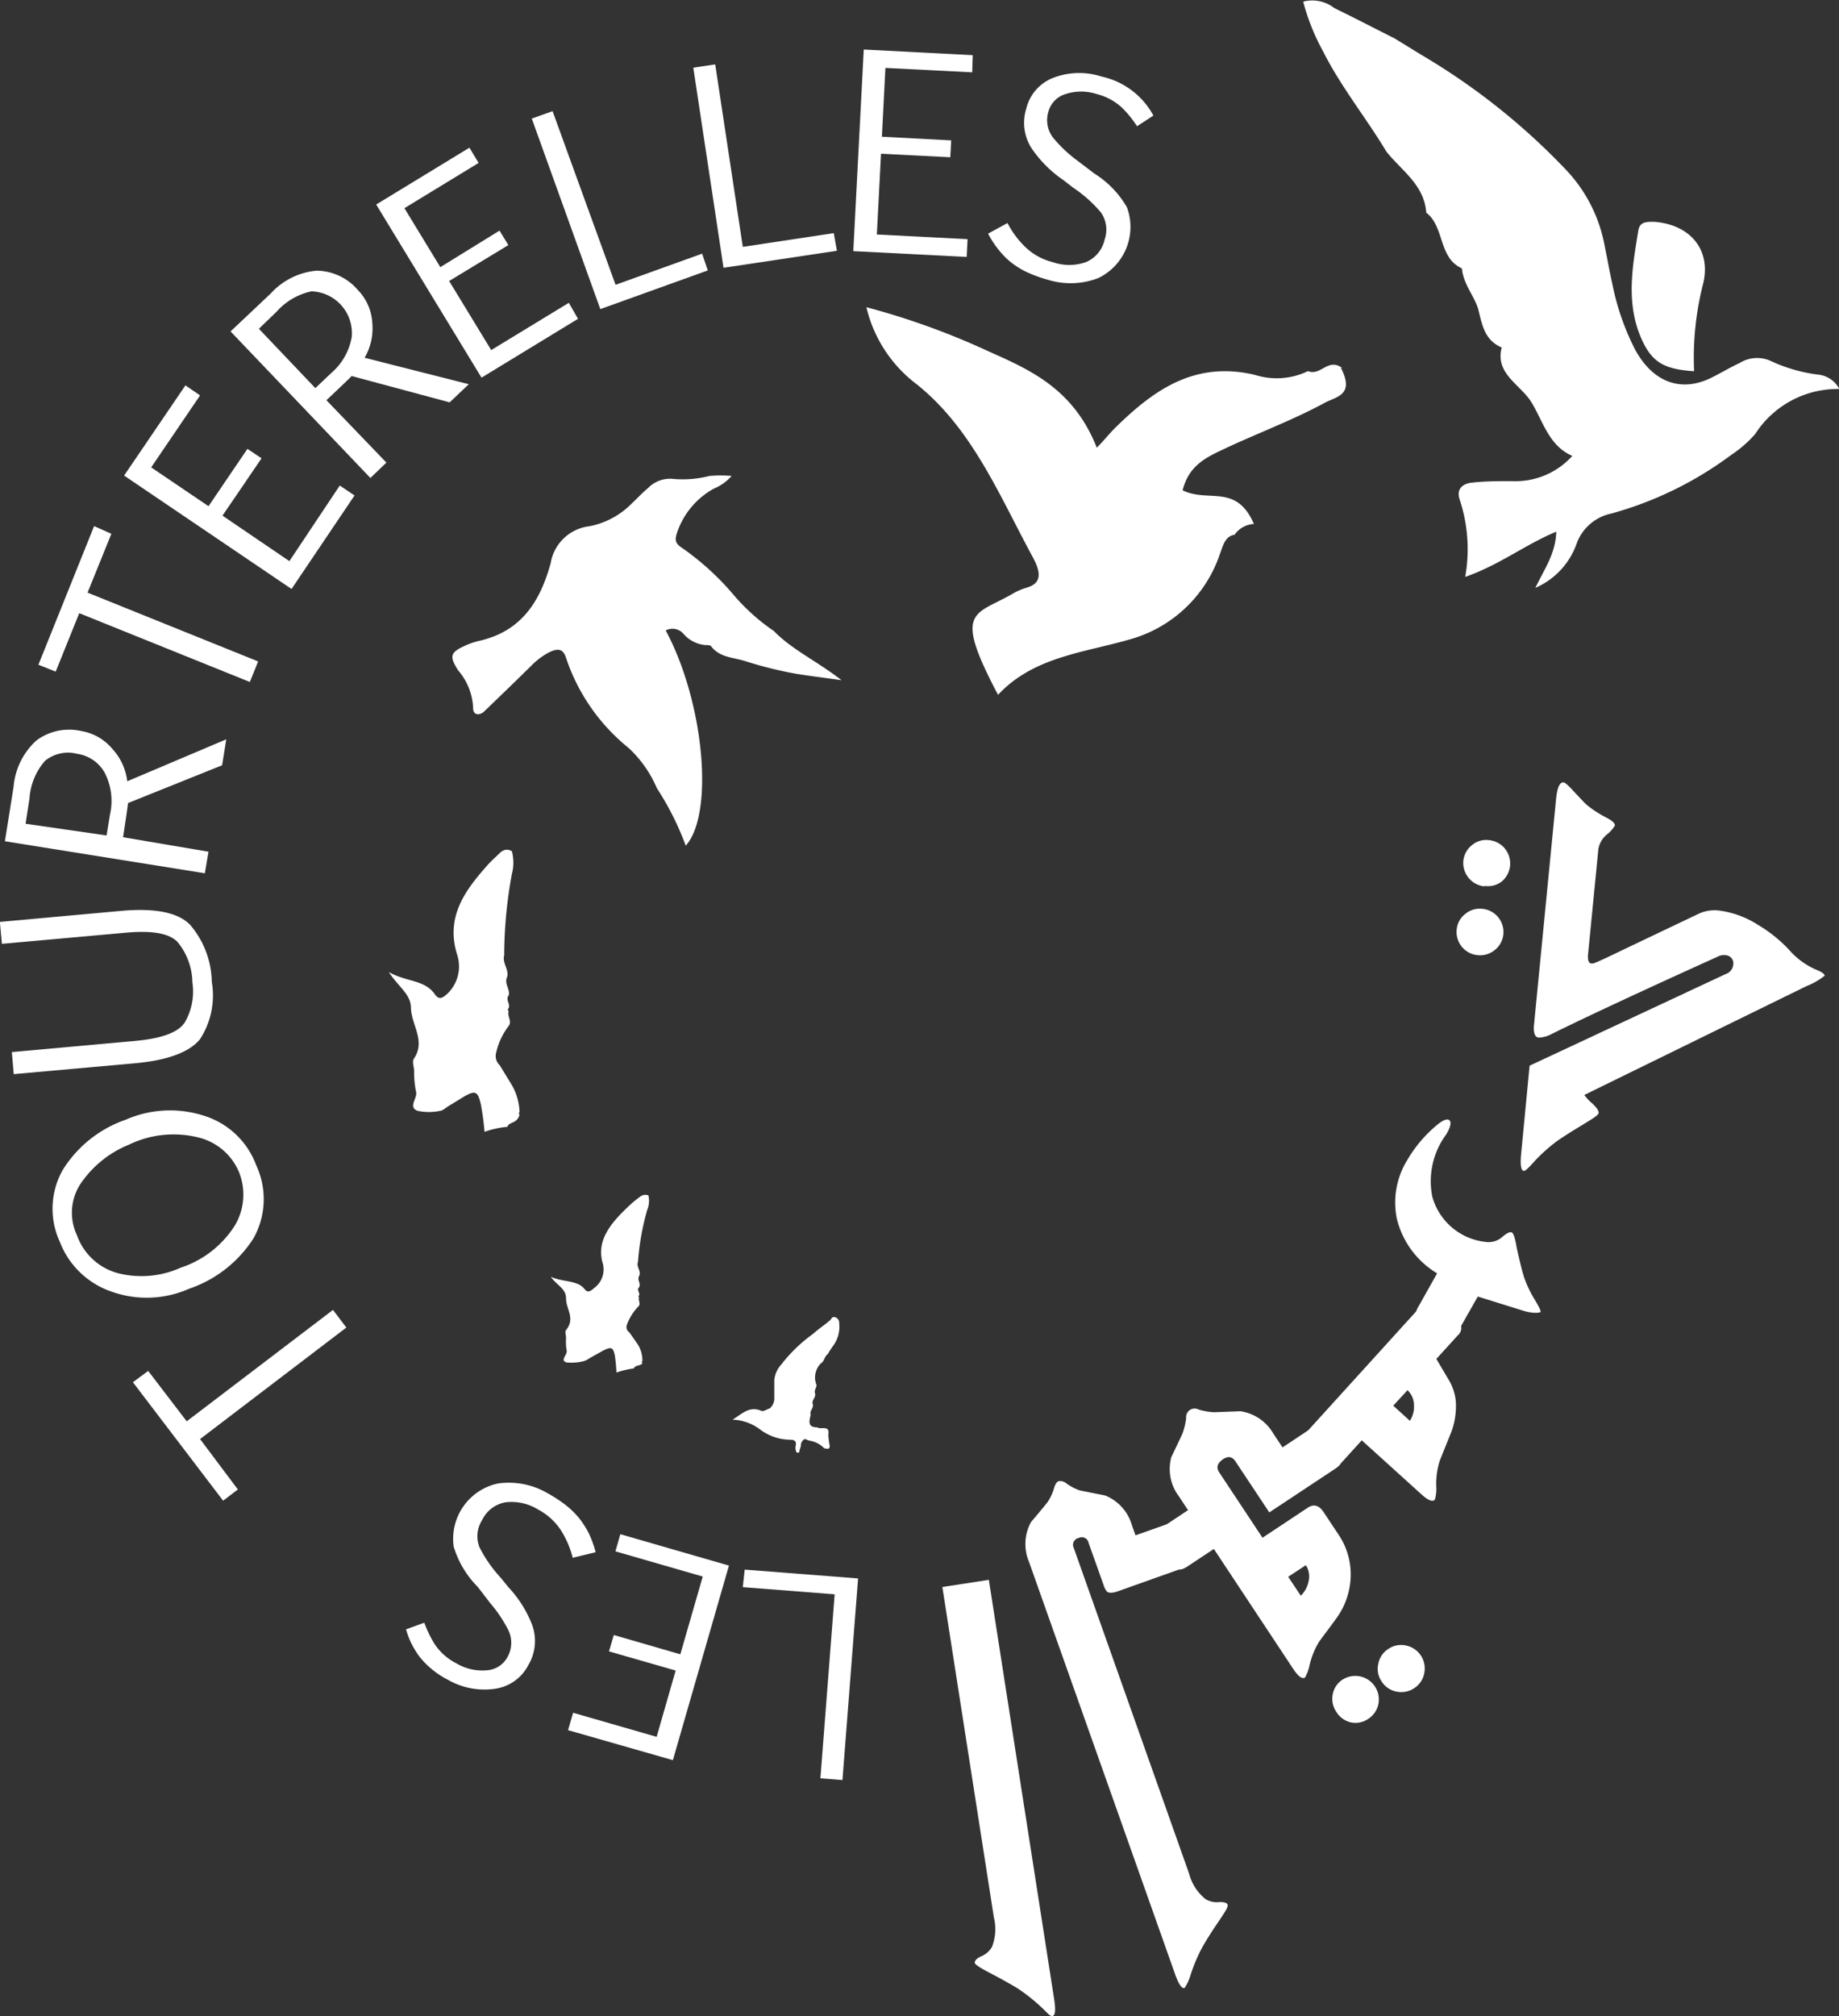<svg xmlns="http://www.w3.org/2000/svg" viewBox="0 0 145.97 159.99">
  <rect x="0" y="0" width="145.97" height="159.99" fill="#333333" stroke="none"/>
  <defs>
    <style>
      .cls-1 {
        fill: #fff;
      }
    </style>
  </defs>
  <g id="Layer_2" data-name="Layer 2">
    <g id="Layer_1-2" data-name="Layer 1">
      <g id="white-logo">
        <g>
          <path class="cls-1" d="M108.56,170.26l9,.7-1.24,16-1.75-.14,1.13-14.6-7.29-.57Z" transform="translate(-49.45 -45.7)"/>
          <path class="cls-1" d="M94.94,181.62l6.63,1.91,1.51-5.26-5.29-1.52.38-1.3,5.28,1.53,1.78-6.17-6.93-2,.39-1.36,8.62,2.49-4.45,15.44L94.54,183Z" transform="translate(-49.45 -45.7)"/>
          <path class="cls-1" d="M94.91,169.32a7.62,7.62,0,0,0-.89-2.11,4.92,4.92,0,0,0-1.86-1.72,4,4,0,0,0-2.59-.57,2.53,2.53,0,0,0-1.85,1.41,2.36,2.36,0,0,0-.2,2.18,10.62,10.62,0,0,0,1.67,2.39l.61.75a9.26,9.26,0,0,1,1.89,3,3.74,3.74,0,0,1-.3,3.18,3.53,3.53,0,0,1-2.68,1.89A5.82,5.82,0,0,1,85,179a6.86,6.86,0,0,1-2.21-1.78A6.48,6.48,0,0,1,81.68,175l1.45-.53a8.59,8.59,0,0,0,.84,1.73,4.54,4.54,0,0,0,1.71,1.5,4,4,0,0,0,2.39.55,2,2,0,0,0,1.66-1.05,2.3,2.3,0,0,0,0-2.27,10.66,10.66,0,0,0-1.36-2l-1-1.3a7.65,7.65,0,0,1-1.91-3.2A4.49,4.49,0,0,1,89,163.42a6.11,6.11,0,0,1,3.92.78,10.92,10.92,0,0,1,1.42.93,6.73,6.73,0,0,1,1.08,1.05,7.11,7.11,0,0,1,.78,1.23,8.17,8.17,0,0,1,.53,1.47Z" transform="translate(-49.45 -45.7)"/>
          <path class="cls-1" d="M61.21,154.49l3.06,4,11.61-8.84,1.06,1.4L65.33,159.9l3,4-1.17.89L60,155.39Z" transform="translate(-49.45 -45.7)"/>
          <path class="cls-1" d="M69.79,138.18a6.35,6.35,0,0,1-.22,5.79,9.8,9.8,0,0,1-5.11,4,8.3,8.3,0,0,1-6.18.22,6.71,6.71,0,0,1-4.08-3.94,6.26,6.26,0,0,1,.22-5.69,9.56,9.56,0,0,1,5-4,8.77,8.77,0,0,1,6.25-.31A6.46,6.46,0,0,1,69.79,138.18Zm-1.4.46A4.7,4.7,0,0,0,65.33,136a8.13,8.13,0,0,0-5.65.54,8.46,8.46,0,0,0-3.62,2.8,4.19,4.19,0,0,0-.5,4.39,4.76,4.76,0,0,0,3.23,3,7.57,7.57,0,0,0,5-.43,8.05,8.05,0,0,0,4.32-3.38A4.79,4.79,0,0,0,68.39,138.64Z" transform="translate(-49.45 -45.7)"/>
          <path class="cls-1" d="M50.39,129.19l9.73-.88c2.15-.19,3.49-.68,4-1.48a4.88,4.88,0,0,0,.6-3.18,5.15,5.15,0,0,0-1.18-3.2c-.65-.68-2-.93-4.15-.73l-9.79.88-.16-1.74,9.68-.88q4-.35,5.42,1.11a7.14,7.14,0,0,1,1.72,4.52,6.37,6.37,0,0,1-.93,4.55c-.8,1-2.5,1.67-5.09,1.91l-9.7.87Z" transform="translate(-49.45 -45.7)"/>
          <path class="cls-1" d="M66,113.29,65.71,115l-15.87-2.54.69-4.34a5.59,5.59,0,0,1,1.8-3.65,4.35,4.35,0,0,1,3.56-.76,4.1,4.1,0,0,1,2.48,1.42,4.58,4.58,0,0,1,1.18,2.57l7.86-3.33-.33,2.06-7.47,3c0,.09-.13,1-.39,2.71ZM57.91,112l.27-1.66a4.88,4.88,0,0,0-.42-3.32,3,3,0,0,0-2.19-1.5,2.9,2.9,0,0,0-2.54.55,5.05,5.05,0,0,0-1.24,3l-.31,2Z" transform="translate(-49.45 -45.7)"/>
          <path class="cls-1" d="M58.29,88.06,56.4,92.73l13.54,5.46-.66,1.63L55.74,94.36,53.87,99l-1.37-.55,4.42-11Z" transform="translate(-49.45 -45.7)"/>
          <path class="cls-1" d="M65.33,77.08l-3.88,5.71L66,85.87l3.09-4.55,1.12.75-3.1,4.55,5.31,3.61,4-6,1.17.79-5,7.42-13.29-9,4.87-7.16Z" transform="translate(-49.45 -45.7)"/>
          <path class="cls-1" d="M80.12,82.41l-1.27,1.22L67.75,72l3.18-3a5.6,5.6,0,0,1,3.64-1.82,4.38,4.38,0,0,1,3.3,1.55A4.07,4.07,0,0,1,79,71.33a4.6,4.6,0,0,1-.61,2.76l8.27,2.1-1.52,1.44-7.78-2.09q-.07.1-2,1.92ZM74.48,76.5l1.22-1.16a4.88,4.88,0,0,0,1.67-2.9,3.32,3.32,0,0,0-3.2-3.62,5.14,5.14,0,0,0-2.77,1.62L70,71.79Z" transform="translate(-49.45 -45.7)"/>
          <path class="cls-1" d="M87.44,58.63l-5.89,3.59L84.4,66.9,89.1,64l.7,1.15L85.1,68l3.34,5.48,6.16-3.75L95.33,71l-7.66,4.67L79.31,61.93l7.4-4.51Z" transform="translate(-49.45 -45.7)"/>
          <path class="cls-1" d="M105.63,67.16,97.1,70.23,91.66,55.11l1.65-.59,5,13.78,6.87-2.47Z" transform="translate(-49.45 -45.7)"/>
          <path class="cls-1" d="M115.88,65.6l-9,1.35-2.4-15.88,1.74-.26,2.19,14.48,7.22-1.09Z" transform="translate(-49.45 -45.7)"/>
          <path class="cls-1" d="M126.62,51.44l-6.89-.35-.28,5.46,5.5.29-.07,1.34-5.5-.28-.33,6.41,7.2.37-.07,1.41-9-.46.83-16,8.65.45Z" transform="translate(-49.45 -45.7)"/>
          <path class="cls-1" d="M129.42,63.4a7.27,7.27,0,0,0,1.36,1.85A4.78,4.78,0,0,0,133,66.5a4,4,0,0,0,2.65,0,2.52,2.52,0,0,0,1.48-1.79,2.37,2.37,0,0,0-.31-2.17,10.47,10.47,0,0,0-2.18-1.94l-.76-.59a9.54,9.54,0,0,1-2.54-2.53,3.74,3.74,0,0,1-.43-3.16,3.51,3.51,0,0,1,2.18-2.46,5.77,5.77,0,0,1,3.78-.09A6.17,6.17,0,0,1,141,54.87l-1.3.85a8.24,8.24,0,0,0-1.21-1.49,4.59,4.59,0,0,0-2-1.07,4,4,0,0,0-2.45,0,2,2,0,0,0-1.37,1.39,2.28,2.28,0,0,0,.49,2.22A10.45,10.45,0,0,0,135,58.47l1.31,1a7.69,7.69,0,0,1,2.59,2.68,4.5,4.5,0,0,1-2.28,5.62,6.11,6.11,0,0,1-4,.13,10.86,10.86,0,0,1-1.59-.57,6.6,6.6,0,0,1-1.29-.78,5.91,5.91,0,0,1-1-1,7.42,7.42,0,0,1-.86-1.31Z" transform="translate(-49.45 -45.7)"/>
          <path class="cls-1" d="M166.74,121.5a1.85,1.85,0,0,1-1.67-2,1.76,1.76,0,0,1,.67-1.26,1.79,1.79,0,0,1,1.37-.42,1.85,1.85,0,0,1,1.67,2,1.8,1.8,0,0,1-.67,1.26A1.83,1.83,0,0,1,166.74,121.5Zm.54-5.46a1.87,1.87,0,0,1-1.68-2,1.82,1.82,0,0,1,.67-1.26,1.76,1.76,0,0,1,1.37-.41,1.86,1.86,0,0,1,1,3.29A1.76,1.76,0,0,1,167.28,116Zm3.14,22.58c-.24,0-.32-.47-.23-1.35l.67-7L186.42,123a.87.87,0,0,0,.6-.71.65.65,0,0,0-.67-.79.91.91,0,0,0-.5.09q-9,4.07-13.23,6.16a2.34,2.34,0,0,1-1,.29c-.34,0-.47-.38-.41-1l1.75-17.91c.09-.93.29-1.37.59-1.34.12,0,.38.23.78.67.57.61.93,1,1.09,1.13a8.76,8.76,0,0,0,1.55,1q.69.36.66.63a2.79,2.79,0,0,1-.63.7,1.91,1.91,0,0,0-.68,1.16l-.83,8.47c0,.39.06.59.28.61a.58.58,0,0,0,.32-.07c.19-.07.9-.39,2.15-1l6.09-2.9a3,3,0,0,1,1.59-.23A7.53,7.53,0,0,1,189,119.1a11.1,11.1,0,0,1,2.48,2,6,6,0,0,0,2.08,1.53c.49.2.73.37.72.5a5.55,5.55,0,0,1-1.45.83l-17.62,8.63a.07.07,0,0,0,0,0,2.84,2.84,0,0,0,.58.63c.39.36.57.63.55.8s-.39.4-1.14.86c-1.06.64-1.82,1.12-2.28,1.46a13.63,13.63,0,0,0-1.64,1.48C170.79,138.38,170.51,138.63,170.42,138.62Z" transform="translate(-49.45 -45.7)"/>
          <path class="cls-1" d="M162.35,150.57a1.39,1.39,0,0,1-.47-.37c-.11-.17-.06-.43.15-.8l1.49-2.65a7,7,0,0,1-3.19-4.31,6.41,6.41,0,0,1,.82-4.68,10.43,10.43,0,0,1,2.32-2.75c.47-.4.81-.55,1-.43s.16.52-.24,1.16a6.24,6.24,0,0,0-1.09,4.93,4.93,4.93,0,0,0,4.2,3.58,1.65,1.65,0,0,0,1.33-.37q.52-.45.75-.39t.42,1.23c.24,1.09.43,1.87.59,2.36a9,9,0,0,0,.86,1.79c.33.56.48.87.44.94s-.6.16-1.45-.12l-3.53-1.1-1.5,2.64c-.21.38-.43.56-.65.54a1.39,1.39,0,0,1-.52-.21Z" transform="translate(-49.45 -45.7)"/>
          <path class="cls-1" d="M153.14,160.6a.77.77,0,0,1,0-1.23l9.26-10.2a.76.76,0,0,1,1.22-.06l1.48,1.34a.76.76,0,0,1,.06,1.22l-1.7,1.87.91,1.54a4.14,4.14,0,0,1,.63,1.76,5.92,5.92,0,0,1-.38,2.57c-.3.73-.59,1.46-.89,2.21a6,6,0,0,0-.28,2,3.07,3.07,0,0,1-.11,1.09c-.18.2-.54.05-1.07-.43L157.54,160l-1.69,1.86a.77.77,0,0,1-1.23.07Zm6.9-3.35,1.32,1.2a2.09,2.09,0,0,0,.32-1.31,1.64,1.64,0,0,0-.51-1.12Z" transform="translate(-49.45 -45.7)"/>
          <path class="cls-1" d="M141.38,168.14a1.14,1.14,0,0,1-.23-.54c0-.21.13-.43.49-.66l2.11-1.4-.72-1.09a3.59,3.59,0,0,1-.61-3.11c.3-.63.6-1.25.89-1.88a5.47,5.47,0,0,0,.29-1.22.68.68,0,0,1,1-.68,5,5,0,0,0,1.24.21l2.07-.08a3.63,3.63,0,0,1,2.62,1.79l.72,1.08,2.11-1.4c.36-.24.63-.3.82-.18a1.4,1.4,0,0,1,.37.43l1.11,1.67a1.36,1.36,0,0,1,.24.53c0,.21-.13.43-.49.66l-5.21,3.45-2.7-4.07c-.25-.37-.59-.42-1-.13s-.53.62-.29,1l3.45,5.21,3.59-2.38c.48-.32.9-.2,1.27.36l1.1,1.66a5.66,5.66,0,0,1,.95,4.3,5.9,5.9,0,0,1-1,2.39c-.46.64-.94,1.27-1.41,1.91a6.36,6.36,0,0,0-.76,1.85,3.51,3.51,0,0,1-.36,1c-.23.15-.54-.08-.94-.68l-6.3-9.52-2.1,1.39c-.36.24-.63.3-.82.19a1.63,1.63,0,0,1-.39-.42Zm10.32,2.69,1,1.5a2.19,2.19,0,0,0,.63-1.2,1.6,1.6,0,0,0-.23-1.22Zm3.81,10.7a1.83,1.83,0,0,1-.27-1.4A1.76,1.76,0,0,1,156,179a1.87,1.87,0,0,1,2.86,1.92,1.82,1.82,0,0,1-.8,1.18,1.79,1.79,0,0,1-1.4.28A1.84,1.84,0,0,1,155.51,181.53Zm3.61-2.39a1.75,1.75,0,0,1-.27-1.4,1.77,1.77,0,0,1,.79-1.18,1.79,1.79,0,0,1,1.4-.28,1.86,1.86,0,0,1,1.46,2.2,1.8,1.8,0,0,1-.8,1.19,1.83,1.83,0,0,1-1.4.27A1.78,1.78,0,0,1,159.12,179.14Z" transform="translate(-49.45 -45.7)"/>
          <path class="cls-1" d="M131.13,169.65a3.62,3.62,0,0,1,.16-3.17q.68-.79,1.32-1.59a4.1,4.1,0,0,0,.51-1.11q.13-.45.36-.54a.77.77,0,0,1,.63.19,4,4,0,0,0,1.07.55l2,.4a3.62,3.62,0,0,1,2.12,2.37l.28.79,2.32-.82c.41-.15.69-.14.85,0a1.52,1.52,0,0,1,.25.5l.67,1.89a1.33,1.33,0,0,1,.11.58c0,.2-.23.38-.63.52l-5,1.78c-.41.14-.69.14-.85,0a1.52,1.52,0,0,1-.25-.5l-1.2-3.37a.54.54,0,0,0-.78-.37.55.55,0,0,0-.39.79l9.16,25.86a3.81,3.81,0,0,0,1.29,2,1.75,1.75,0,0,0,1.13.24c.36,0,.58.05.63.22s-.18.53-.67,1.26c-.69,1-1.16,1.78-1.42,2.26a13.43,13.43,0,0,0-.86,2.08,3.44,3.44,0,0,1-.47,1c-.21.07-.47-.3-.76-1.13Z" transform="translate(-49.45 -45.7)"/>
          <path class="cls-1" d="M126.82,201.47c0-.18.13-.34.46-.5a1.81,1.81,0,0,0,.9-.75,3.88,3.88,0,0,0,.16-2.35l-4.09-26.23,3.69-.57,5.18,33.26c.14.87.09,1.32-.13,1.35s-.37-.22-.89-.7a14.13,14.13,0,0,0-1.73-1.39c-.47-.31-1.26-.75-2.36-1.33C127.24,201.86,126.84,201.59,126.82,201.47Z" transform="translate(-49.45 -45.7)"/>
        </g>
        <g>
          <path class="cls-1" d="M160.13,48.74c-1.59-.8-3.17-1.62-4.77-2.4a2.84,2.84,0,0,0-2.47-.51,17.26,17.26,0,0,0,1.56,3.91c1.43,2.85,3.43,5.3,5.05,8,1.21,1.51,3,2.63,3.16,4.84,1.47,1.12.94,3.57,2.83,4.42.1,1.23,1,2.23,1.29,3.22.34,1.38.53,2.47,1.87,3.06-.54,2,1.37,2.9,2.25,4.18,1,1.51,1.4,3.57,3.35,4.42a6.06,6.06,0,0,1-4.77,2c-1.06,0-2.13,0-3.18.12-.68.06-1.27.45-1,1.31a12.52,12.52,0,0,1,.45,6.17c2.71-.94,4.74-2.55,7.23-3.59-.06,1.76-.92,2.91-1.66,4.46a6,6,0,0,0,3.31-3.61,3.75,3.75,0,0,1,2.73-2.29,28.63,28.63,0,0,0,9.52-4.66,9.34,9.34,0,0,0,1.89-1.65,7.77,7.77,0,0,1,6.68-3.57,2.17,2.17,0,0,0-1.75-1.15,12.51,12.51,0,0,1-3.73-1.09,2.63,2.63,0,0,0-2.46.19c-.76.35-1.48.79-2.23,1.16-2.4,1.18-4.63.37-6.05-2.25a19.77,19.77,0,0,1-1.76-5c-.25-1.12-.45-2.25-.68-3.37a11.85,11.85,0,0,0-3.15-6,52.67,52.67,0,0,0-11.19-8.9C161.65,49.68,160.89,49.2,160.13,48.74Z" transform="translate(-49.45 -45.7)"/>
          <path class="cls-1" d="M183.92,75.16a23.64,23.64,0,0,1,.73-7c.62-2.68-1.08-4.66-3.93-4.86-.58,0-1.1,0-1.22.65-.47,2.85-1,5.72.19,8.52C180.53,74.43,181.49,75,183.92,75.16Z" transform="translate(-49.45 -45.7)"/>
        </g>
        <path class="cls-1" d="M89.73,135.12a7.29,7.29,0,0,0-1.82.4,21.4,21.4,0,0,0-.29-2.17c-.24-1.07-.45-1.14-1.35-.62l-1.29.79c-.19.12-.38.31-.58.33a4.28,4.28,0,0,1-1.81,0c-.77-.29,0-1-.11-1.48a7.72,7.72,0,0,1-.16-1.68c0-.33-.19-.77,0-1,.93-1.4-.21-2.63-.25-4,0-1.09-1-1.68-1.76-2.85,1.42.8,2.85.59,3.67,1.78.35.5.65.23,1-.08a3,3,0,0,0,.78-3c-1-3.08.62-5.21,2.47-7.28.27-.29.57-.55.85-.83s.6-.41,1-.18a3.58,3.58,0,0,1,0,1.81,36,36,0,0,0-.61,6.46c-.18.62.44,1.15.21,1.77h0c-.2.49.27.92.15,1.4l0,0c-.28.33.14.68,0,1a.18.18,0,0,0,0,.27c-.14.38.28.77,0,1.15a5.5,5.5,0,0,0-1,2.13,1,1,0,0,0,.29,1l.88,1.44a4.6,4.6,0,0,1,.69,2.27.12.12,0,0,0,0,.2C90.5,134.9,89.81,134.72,89.73,135.12Z" transform="translate(-49.45 -45.7)"/>
        <path class="cls-1" d="M99.77,154.29a7.28,7.28,0,0,0-1.39.33,12,12,0,0,0-.13-1.36c-.14-.67-.29-.71-1-.34l-1,.56a1.6,1.6,0,0,1-.45.23,3.87,3.87,0,0,1-1.37.11c-.57-.15.07-.61,0-.94a4.07,4.07,0,0,1-.05-1c0-.22-.11-.49,0-.63.76-.93,0-1.66,0-2.49s-.69-1-1.21-1.74c1,.45,2.13.25,2.7,1,.25.31.48.12.72-.09a1.83,1.83,0,0,0,.72-1.92c-.59-1.91.69-3.33,2.18-4.72.21-.2.45-.38.68-.56s.47-.29.75-.16a1.91,1.91,0,0,1-.1,1.15,20.37,20.37,0,0,0-.73,4.12c-.16.4.28.71.09,1.12h0c-.18.33.16.57,0,.89l0,0c-.23.22.08.42,0,.64-.07.06-.07.11,0,.17-.12.24.18.48-.07.73a4,4,0,0,0-.88,1.39.52.52,0,0,0,.18.66l.61.87a2.36,2.36,0,0,1,.42,1.41c-.06,0-.07.08,0,.13C100.36,154.12,99.85,154,99.77,154.29Z" transform="translate(-49.45 -45.7)"/>
        <path class="cls-1" d="M110.88,95.78a16.26,16.26,0,0,1-3.2-2.87,21.33,21.33,0,0,0-4.12-3.75c-.59-.38-.53-.71-.34-1.27a6.27,6.27,0,0,1,2.9-3.42,3.73,3.73,0,0,0,1.4-1,10.06,10.06,0,0,0-1.76,0,8.46,8.46,0,0,1-2.93.23,2.43,2.43,0,0,0-1.94.73c-.45.37-.84.8-1.27,1.2a6.42,6.42,0,0,1-3.38,1.83,3.53,3.53,0,0,0-3.08,2.93c-.78,2.81-2.16,5.38-5.69,6.17a5.48,5.48,0,0,0-1.23.44c-1.11.51-1.07.86-.44,1.88A4.89,4.89,0,0,1,87,101.79c0,.19,0,.42.2.54s.53,0,.72-.21c1.22-1.17,2.45-2.36,3.66-3.55a5.85,5.85,0,0,1,1.39-1.07c.81-.41,1.21-.31,1.44.5a15.48,15.48,0,0,0,4.94,7.06,9.37,9.37,0,0,1,2.24,3.19,22.64,22.64,0,0,1,2.29,4.56c2.28-2.54,1.45-11.43-1.59-17.08a1.15,1.15,0,0,1,1.43.29,2.6,2.6,0,0,0,1.7.87c.17,0,.41,0,.48.1.66.88,1.71.87,2.69,1.17a31.84,31.84,0,0,0,4,1c1.09.18,2.19.31,3.66.52C114.31,98.17,112.33,97.27,110.88,95.78Z" transform="translate(-49.45 -45.7)"/>
        <path class="cls-1" d="M153.27,75.15a5.7,5.7,0,0,1-4.21.3c-4.75-1.13-8,1.18-11,4.11-.47.45-.9,1-1.55,1.67-1.85-4.66-5.23-6.15-8.6-7.65a58.88,58.88,0,0,0-9.69-3.5,10.74,10.74,0,0,0,4,6.12c4.42,3.54,6.56,8.84,9.23,13.76.7,1.3.6,2.05-.49,2.37a4.88,4.88,0,0,0-1.17.51c-3,1.72-4.72,1.2-1.12,8,2.79-3,6.73-3.33,10.39-4.38a10.51,10.51,0,0,0,7.21-6.77c.25-.66.41-1.45,1.17-1.55a2,2,0,0,1,1.54-.86c-1.41-3.24-3.61-1.66-5.66-2.67.5-2,1.91-2.63,3.29-3.28,2.65-1.25,5.42-2.27,8-3.67.91-.49,2.4-.6,1.26-2.79l.15.06c-1.15-.9-1.72.64-2.75.22Z" transform="translate(-49.45 -45.7)"/>
        <path class="cls-1" d="M111.45,154a12.05,12.05,0,0,1,2.54-2.45c.41-.38.91-.7,1.35-1.08.12-.11.14-.31.39-.24a.45.45,0,0,1,.33.47,2.56,2.56,0,0,1-.45,1.76,6.28,6.28,0,0,0-.45.69c-.27.18-.27.57-.55.74a1.59,1.59,0,0,0-.35,1.72c0,.23-.2.41-.12.65h0c.11.32-.28.54-.18.86h0c.11.32-.28.53-.16.85h0c-.11.47-.28,1,.51,1a.64.64,0,0,0,.39.06c.33,0,.58,0,.5.51a5.67,5.67,0,0,0,.11.9c0,.33-.25.22-.44.19a2.07,2.07,0,0,0-1.2-.61l-.33-.13a.57.57,0,0,0-.32.56l-.12.38c0,.19-.12.19-.25.09a1.14,1.14,0,0,1-.06-.4c.1-.4,0-.57-.45-.57a4,4,0,0,1-2.33-.79,3.83,3.83,0,0,0-2.22-.8c.73-.43,1.33-1.12,2.29-.7.17.08.45-.13.68-.2a1.08,1.08,0,0,0,.35-.72c0-.52,0-1,0-1.55A2.14,2.14,0,0,1,111.45,154Z" transform="translate(-49.45 -45.7)"/>
      </g>
    </g>
  </g>
</svg>
